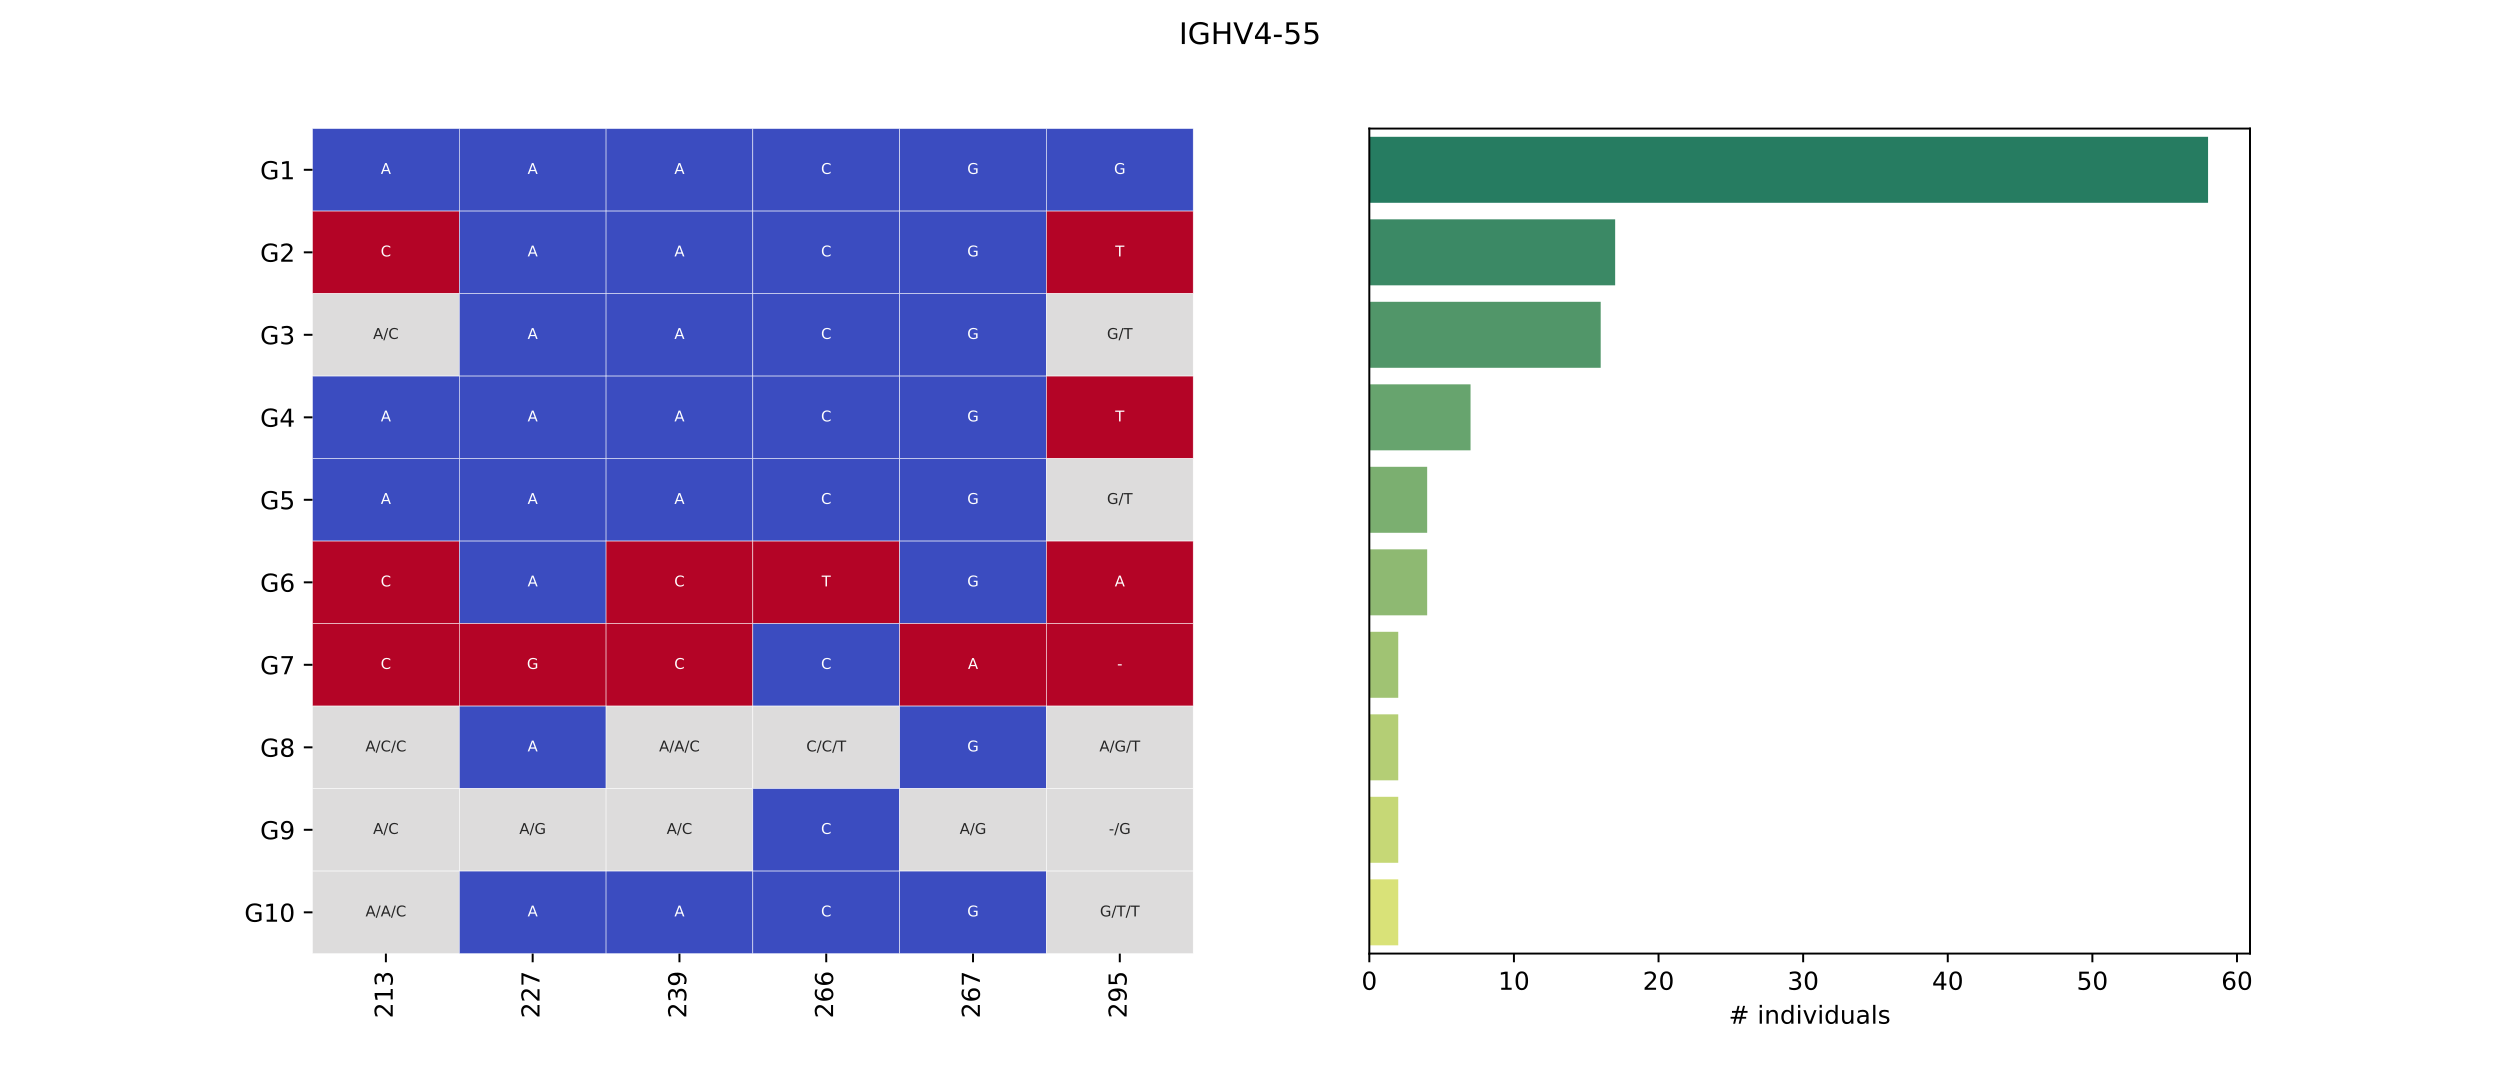 <?xml version="1.0" encoding="utf-8" standalone="no"?>
<!DOCTYPE svg PUBLIC "-//W3C//DTD SVG 1.1//EN"
  "http://www.w3.org/Graphics/SVG/1.1/DTD/svg11.dtd">
<!-- Created with matplotlib (https://matplotlib.org/) -->
<svg height="432pt" version="1.1" viewBox="0 0 1008 432" width="1008pt" xmlns="http://www.w3.org/2000/svg" xmlns:xlink="http://www.w3.org/1999/xlink">
 <defs>
  <style type="text/css">*{stroke-linecap:butt;stroke-linejoin:round;}</style>
 </defs>
 <g id="figure_1">
  <g id="patch_1">
   <path d="M 0 432 
L 1008 432 
L 1008 0 
L 0 0 
z
" style="fill:#ffffff;"/>
  </g>
  <g id="axes_1">
   <g id="patch_2">
    <path d="M 126 384.48 
L 481.091 384.48 
L 481.091 51.84 
L 126 51.84 
z
" style="fill:#ffffff;"/>
   </g>
   <g id="QuadMesh_1">
    <path clip-path="url(#pd960b62663)" d="M 126 51.84 
L 185.182 51.84 
L 185.182 85.104 
L 126 85.104 
L 126 51.84 
" style="fill:#3b4cc0;stroke:#ffffff;stroke-width:0.2;"/>
    <path clip-path="url(#pd960b62663)" d="M 185.182 51.84 
L 244.364 51.84 
L 244.364 85.104 
L 185.182 85.104 
L 185.182 51.84 
" style="fill:#3b4cc0;stroke:#ffffff;stroke-width:0.2;"/>
    <path clip-path="url(#pd960b62663)" d="M 244.364 51.84 
L 303.545 51.84 
L 303.545 85.104 
L 244.364 85.104 
L 244.364 51.84 
" style="fill:#3b4cc0;stroke:#ffffff;stroke-width:0.2;"/>
    <path clip-path="url(#pd960b62663)" d="M 303.545 51.84 
L 362.727 51.84 
L 362.727 85.104 
L 303.545 85.104 
L 303.545 51.84 
" style="fill:#3b4cc0;stroke:#ffffff;stroke-width:0.2;"/>
    <path clip-path="url(#pd960b62663)" d="M 362.727 51.84 
L 421.909 51.84 
L 421.909 85.104 
L 362.727 85.104 
L 362.727 51.84 
" style="fill:#3b4cc0;stroke:#ffffff;stroke-width:0.2;"/>
    <path clip-path="url(#pd960b62663)" d="M 421.909 51.84 
L 481.091 51.84 
L 481.091 85.104 
L 421.909 85.104 
L 421.909 51.84 
" style="fill:#3b4cc0;stroke:#ffffff;stroke-width:0.2;"/>
    <path clip-path="url(#pd960b62663)" d="M 126 85.104 
L 185.182 85.104 
L 185.182 118.368 
L 126 118.368 
L 126 85.104 
" style="fill:#b40426;stroke:#ffffff;stroke-width:0.2;"/>
    <path clip-path="url(#pd960b62663)" d="M 185.182 85.104 
L 244.364 85.104 
L 244.364 118.368 
L 185.182 118.368 
L 185.182 85.104 
" style="fill:#3b4cc0;stroke:#ffffff;stroke-width:0.2;"/>
    <path clip-path="url(#pd960b62663)" d="M 244.364 85.104 
L 303.545 85.104 
L 303.545 118.368 
L 244.364 118.368 
L 244.364 85.104 
" style="fill:#3b4cc0;stroke:#ffffff;stroke-width:0.2;"/>
    <path clip-path="url(#pd960b62663)" d="M 303.545 85.104 
L 362.727 85.104 
L 362.727 118.368 
L 303.545 118.368 
L 303.545 85.104 
" style="fill:#3b4cc0;stroke:#ffffff;stroke-width:0.2;"/>
    <path clip-path="url(#pd960b62663)" d="M 362.727 85.104 
L 421.909 85.104 
L 421.909 118.368 
L 362.727 118.368 
L 362.727 85.104 
" style="fill:#3b4cc0;stroke:#ffffff;stroke-width:0.2;"/>
    <path clip-path="url(#pd960b62663)" d="M 421.909 85.104 
L 481.091 85.104 
L 481.091 118.368 
L 421.909 118.368 
L 421.909 85.104 
" style="fill:#b40426;stroke:#ffffff;stroke-width:0.2;"/>
    <path clip-path="url(#pd960b62663)" d="M 126 118.368 
L 185.182 118.368 
L 185.182 151.632 
L 126 151.632 
L 126 118.368 
" style="fill:#dddcdc;stroke:#ffffff;stroke-width:0.2;"/>
    <path clip-path="url(#pd960b62663)" d="M 185.182 118.368 
L 244.364 118.368 
L 244.364 151.632 
L 185.182 151.632 
L 185.182 118.368 
" style="fill:#3b4cc0;stroke:#ffffff;stroke-width:0.2;"/>
    <path clip-path="url(#pd960b62663)" d="M 244.364 118.368 
L 303.545 118.368 
L 303.545 151.632 
L 244.364 151.632 
L 244.364 118.368 
" style="fill:#3b4cc0;stroke:#ffffff;stroke-width:0.2;"/>
    <path clip-path="url(#pd960b62663)" d="M 303.545 118.368 
L 362.727 118.368 
L 362.727 151.632 
L 303.545 151.632 
L 303.545 118.368 
" style="fill:#3b4cc0;stroke:#ffffff;stroke-width:0.2;"/>
    <path clip-path="url(#pd960b62663)" d="M 362.727 118.368 
L 421.909 118.368 
L 421.909 151.632 
L 362.727 151.632 
L 362.727 118.368 
" style="fill:#3b4cc0;stroke:#ffffff;stroke-width:0.2;"/>
    <path clip-path="url(#pd960b62663)" d="M 421.909 118.368 
L 481.091 118.368 
L 481.091 151.632 
L 421.909 151.632 
L 421.909 118.368 
" style="fill:#dddcdc;stroke:#ffffff;stroke-width:0.2;"/>
    <path clip-path="url(#pd960b62663)" d="M 126 151.632 
L 185.182 151.632 
L 185.182 184.896 
L 126 184.896 
L 126 151.632 
" style="fill:#3b4cc0;stroke:#ffffff;stroke-width:0.2;"/>
    <path clip-path="url(#pd960b62663)" d="M 185.182 151.632 
L 244.364 151.632 
L 244.364 184.896 
L 185.182 184.896 
L 185.182 151.632 
" style="fill:#3b4cc0;stroke:#ffffff;stroke-width:0.2;"/>
    <path clip-path="url(#pd960b62663)" d="M 244.364 151.632 
L 303.545 151.632 
L 303.545 184.896 
L 244.364 184.896 
L 244.364 151.632 
" style="fill:#3b4cc0;stroke:#ffffff;stroke-width:0.2;"/>
    <path clip-path="url(#pd960b62663)" d="M 303.545 151.632 
L 362.727 151.632 
L 362.727 184.896 
L 303.545 184.896 
L 303.545 151.632 
" style="fill:#3b4cc0;stroke:#ffffff;stroke-width:0.2;"/>
    <path clip-path="url(#pd960b62663)" d="M 362.727 151.632 
L 421.909 151.632 
L 421.909 184.896 
L 362.727 184.896 
L 362.727 151.632 
" style="fill:#3b4cc0;stroke:#ffffff;stroke-width:0.2;"/>
    <path clip-path="url(#pd960b62663)" d="M 421.909 151.632 
L 481.091 151.632 
L 481.091 184.896 
L 421.909 184.896 
L 421.909 151.632 
" style="fill:#b40426;stroke:#ffffff;stroke-width:0.2;"/>
    <path clip-path="url(#pd960b62663)" d="M 126 184.896 
L 185.182 184.896 
L 185.182 218.16 
L 126 218.16 
L 126 184.896 
" style="fill:#3b4cc0;stroke:#ffffff;stroke-width:0.2;"/>
    <path clip-path="url(#pd960b62663)" d="M 185.182 184.896 
L 244.364 184.896 
L 244.364 218.16 
L 185.182 218.16 
L 185.182 184.896 
" style="fill:#3b4cc0;stroke:#ffffff;stroke-width:0.2;"/>
    <path clip-path="url(#pd960b62663)" d="M 244.364 184.896 
L 303.545 184.896 
L 303.545 218.16 
L 244.364 218.16 
L 244.364 184.896 
" style="fill:#3b4cc0;stroke:#ffffff;stroke-width:0.2;"/>
    <path clip-path="url(#pd960b62663)" d="M 303.545 184.896 
L 362.727 184.896 
L 362.727 218.16 
L 303.545 218.16 
L 303.545 184.896 
" style="fill:#3b4cc0;stroke:#ffffff;stroke-width:0.2;"/>
    <path clip-path="url(#pd960b62663)" d="M 362.727 184.896 
L 421.909 184.896 
L 421.909 218.16 
L 362.727 218.16 
L 362.727 184.896 
" style="fill:#3b4cc0;stroke:#ffffff;stroke-width:0.2;"/>
    <path clip-path="url(#pd960b62663)" d="M 421.909 184.896 
L 481.091 184.896 
L 481.091 218.16 
L 421.909 218.16 
L 421.909 184.896 
" style="fill:#dddcdc;stroke:#ffffff;stroke-width:0.2;"/>
    <path clip-path="url(#pd960b62663)" d="M 126 218.16 
L 185.182 218.16 
L 185.182 251.424 
L 126 251.424 
L 126 218.16 
" style="fill:#b40426;stroke:#ffffff;stroke-width:0.2;"/>
    <path clip-path="url(#pd960b62663)" d="M 185.182 218.16 
L 244.364 218.16 
L 244.364 251.424 
L 185.182 251.424 
L 185.182 218.16 
" style="fill:#3b4cc0;stroke:#ffffff;stroke-width:0.2;"/>
    <path clip-path="url(#pd960b62663)" d="M 244.364 218.16 
L 303.545 218.16 
L 303.545 251.424 
L 244.364 251.424 
L 244.364 218.16 
" style="fill:#b40426;stroke:#ffffff;stroke-width:0.2;"/>
    <path clip-path="url(#pd960b62663)" d="M 303.545 218.16 
L 362.727 218.16 
L 362.727 251.424 
L 303.545 251.424 
L 303.545 218.16 
" style="fill:#b40426;stroke:#ffffff;stroke-width:0.2;"/>
    <path clip-path="url(#pd960b62663)" d="M 362.727 218.16 
L 421.909 218.16 
L 421.909 251.424 
L 362.727 251.424 
L 362.727 218.16 
" style="fill:#3b4cc0;stroke:#ffffff;stroke-width:0.2;"/>
    <path clip-path="url(#pd960b62663)" d="M 421.909 218.16 
L 481.091 218.16 
L 481.091 251.424 
L 421.909 251.424 
L 421.909 218.16 
" style="fill:#b40426;stroke:#ffffff;stroke-width:0.2;"/>
    <path clip-path="url(#pd960b62663)" d="M 126 251.424 
L 185.182 251.424 
L 185.182 284.688 
L 126 284.688 
L 126 251.424 
" style="fill:#b40426;stroke:#ffffff;stroke-width:0.2;"/>
    <path clip-path="url(#pd960b62663)" d="M 185.182 251.424 
L 244.364 251.424 
L 244.364 284.688 
L 185.182 284.688 
L 185.182 251.424 
" style="fill:#b40426;stroke:#ffffff;stroke-width:0.2;"/>
    <path clip-path="url(#pd960b62663)" d="M 244.364 251.424 
L 303.545 251.424 
L 303.545 284.688 
L 244.364 284.688 
L 244.364 251.424 
" style="fill:#b40426;stroke:#ffffff;stroke-width:0.2;"/>
    <path clip-path="url(#pd960b62663)" d="M 303.545 251.424 
L 362.727 251.424 
L 362.727 284.688 
L 303.545 284.688 
L 303.545 251.424 
" style="fill:#3b4cc0;stroke:#ffffff;stroke-width:0.2;"/>
    <path clip-path="url(#pd960b62663)" d="M 362.727 251.424 
L 421.909 251.424 
L 421.909 284.688 
L 362.727 284.688 
L 362.727 251.424 
" style="fill:#b40426;stroke:#ffffff;stroke-width:0.2;"/>
    <path clip-path="url(#pd960b62663)" d="M 421.909 251.424 
L 481.091 251.424 
L 481.091 284.688 
L 421.909 284.688 
L 421.909 251.424 
" style="fill:#b40426;stroke:#ffffff;stroke-width:0.2;"/>
    <path clip-path="url(#pd960b62663)" d="M 126 284.688 
L 185.182 284.688 
L 185.182 317.952 
L 126 317.952 
L 126 284.688 
" style="fill:#dddcdc;stroke:#ffffff;stroke-width:0.2;"/>
    <path clip-path="url(#pd960b62663)" d="M 185.182 284.688 
L 244.364 284.688 
L 244.364 317.952 
L 185.182 317.952 
L 185.182 284.688 
" style="fill:#3b4cc0;stroke:#ffffff;stroke-width:0.2;"/>
    <path clip-path="url(#pd960b62663)" d="M 244.364 284.688 
L 303.545 284.688 
L 303.545 317.952 
L 244.364 317.952 
L 244.364 284.688 
" style="fill:#dddcdc;stroke:#ffffff;stroke-width:0.2;"/>
    <path clip-path="url(#pd960b62663)" d="M 303.545 284.688 
L 362.727 284.688 
L 362.727 317.952 
L 303.545 317.952 
L 303.545 284.688 
" style="fill:#dddcdc;stroke:#ffffff;stroke-width:0.2;"/>
    <path clip-path="url(#pd960b62663)" d="M 362.727 284.688 
L 421.909 284.688 
L 421.909 317.952 
L 362.727 317.952 
L 362.727 284.688 
" style="fill:#3b4cc0;stroke:#ffffff;stroke-width:0.2;"/>
    <path clip-path="url(#pd960b62663)" d="M 421.909 284.688 
L 481.091 284.688 
L 481.091 317.952 
L 421.909 317.952 
L 421.909 284.688 
" style="fill:#dddcdc;stroke:#ffffff;stroke-width:0.2;"/>
    <path clip-path="url(#pd960b62663)" d="M 126 317.952 
L 185.182 317.952 
L 185.182 351.216 
L 126 351.216 
L 126 317.952 
" style="fill:#dddcdc;stroke:#ffffff;stroke-width:0.2;"/>
    <path clip-path="url(#pd960b62663)" d="M 185.182 317.952 
L 244.364 317.952 
L 244.364 351.216 
L 185.182 351.216 
L 185.182 317.952 
" style="fill:#dddcdc;stroke:#ffffff;stroke-width:0.2;"/>
    <path clip-path="url(#pd960b62663)" d="M 244.364 317.952 
L 303.545 317.952 
L 303.545 351.216 
L 244.364 351.216 
L 244.364 317.952 
" style="fill:#dddcdc;stroke:#ffffff;stroke-width:0.2;"/>
    <path clip-path="url(#pd960b62663)" d="M 303.545 317.952 
L 362.727 317.952 
L 362.727 351.216 
L 303.545 351.216 
L 303.545 317.952 
" style="fill:#3b4cc0;stroke:#ffffff;stroke-width:0.2;"/>
    <path clip-path="url(#pd960b62663)" d="M 362.727 317.952 
L 421.909 317.952 
L 421.909 351.216 
L 362.727 351.216 
L 362.727 317.952 
" style="fill:#dddcdc;stroke:#ffffff;stroke-width:0.2;"/>
    <path clip-path="url(#pd960b62663)" d="M 421.909 317.952 
L 481.091 317.952 
L 481.091 351.216 
L 421.909 351.216 
L 421.909 317.952 
" style="fill:#dddcdc;stroke:#ffffff;stroke-width:0.2;"/>
    <path clip-path="url(#pd960b62663)" d="M 126 351.216 
L 185.182 351.216 
L 185.182 384.48 
L 126 384.48 
L 126 351.216 
" style="fill:#dddcdc;stroke:#ffffff;stroke-width:0.2;"/>
    <path clip-path="url(#pd960b62663)" d="M 185.182 351.216 
L 244.364 351.216 
L 244.364 384.48 
L 185.182 384.48 
L 185.182 351.216 
" style="fill:#3b4cc0;stroke:#ffffff;stroke-width:0.2;"/>
    <path clip-path="url(#pd960b62663)" d="M 244.364 351.216 
L 303.545 351.216 
L 303.545 384.48 
L 244.364 384.48 
L 244.364 351.216 
" style="fill:#3b4cc0;stroke:#ffffff;stroke-width:0.2;"/>
    <path clip-path="url(#pd960b62663)" d="M 303.545 351.216 
L 362.727 351.216 
L 362.727 384.48 
L 303.545 384.48 
L 303.545 351.216 
" style="fill:#3b4cc0;stroke:#ffffff;stroke-width:0.2;"/>
    <path clip-path="url(#pd960b62663)" d="M 362.727 351.216 
L 421.909 351.216 
L 421.909 384.48 
L 362.727 384.48 
L 362.727 351.216 
" style="fill:#3b4cc0;stroke:#ffffff;stroke-width:0.2;"/>
    <path clip-path="url(#pd960b62663)" d="M 421.909 351.216 
L 481.091 351.216 
L 481.091 384.48 
L 421.909 384.48 
L 421.909 351.216 
" style="fill:#dddcdc;stroke:#ffffff;stroke-width:0.2;"/>
   </g>
   <g id="matplotlib.axis_1">
    <g id="xtick_1">
     <g id="line2d_1">
      <defs>
       <path d="M 0 0 
L 0 3.5 
" id="m63c2194480" style="stroke:#000000;stroke-width:0.8;"/>
      </defs>
      <g>
       <use style="stroke:#000000;stroke-width:0.8;" x="155.591" xlink:href="#m63c2194480" y="384.48"/>
      </g>
     </g>
     <g id="text_1">
      <!-- 213 -->
      <g transform="translate(158.35 410.567)rotate(-90)scale(0.1 -0.1)">
       <defs>
        <path d="M 19.188 8.297 
L 53.609 8.297 
L 53.609 0 
L 7.328 0 
L 7.328 8.297 
Q 12.938 14.109 22.625 23.891 
Q 32.328 33.688 34.812 36.531 
Q 39.547 41.844 41.422 45.531 
Q 43.312 49.219 43.312 52.781 
Q 43.312 58.594 39.234 62.25 
Q 35.156 65.922 28.609 65.922 
Q 23.969 65.922 18.812 64.312 
Q 13.672 62.703 7.812 59.422 
L 7.812 69.391 
Q 13.766 71.781 18.938 73 
Q 24.125 74.219 28.422 74.219 
Q 39.75 74.219 46.484 68.547 
Q 53.219 62.891 53.219 53.422 
Q 53.219 48.922 51.531 44.891 
Q 49.859 40.875 45.406 35.406 
Q 44.188 33.984 37.641 27.219 
Q 31.109 20.453 19.188 8.297 
z
" id="DejaVuSans-50"/>
        <path d="M 12.406 8.297 
L 28.516 8.297 
L 28.516 63.922 
L 10.984 60.406 
L 10.984 69.391 
L 28.422 72.906 
L 38.281 72.906 
L 38.281 8.297 
L 54.391 8.297 
L 54.391 0 
L 12.406 0 
z
" id="DejaVuSans-49"/>
        <path d="M 40.578 39.312 
Q 47.656 37.797 51.625 33 
Q 55.609 28.219 55.609 21.188 
Q 55.609 10.406 48.188 4.484 
Q 40.766 -1.422 27.094 -1.422 
Q 22.516 -1.422 17.656 -0.516 
Q 12.797 0.391 7.625 2.203 
L 7.625 11.719 
Q 11.719 9.328 16.594 8.109 
Q 21.484 6.891 26.812 6.891 
Q 36.078 6.891 40.938 10.547 
Q 45.797 14.203 45.797 21.188 
Q 45.797 27.641 41.281 31.266 
Q 36.766 34.906 28.719 34.906 
L 20.219 34.906 
L 20.219 43.016 
L 29.109 43.016 
Q 36.375 43.016 40.234 45.922 
Q 44.094 48.828 44.094 54.297 
Q 44.094 59.906 40.109 62.906 
Q 36.141 65.922 28.719 65.922 
Q 24.656 65.922 20.016 65.031 
Q 15.375 64.156 9.812 62.312 
L 9.812 71.094 
Q 15.438 72.656 20.344 73.438 
Q 25.25 74.219 29.594 74.219 
Q 40.828 74.219 47.359 69.109 
Q 53.906 64.016 53.906 55.328 
Q 53.906 49.266 50.438 45.094 
Q 46.969 40.922 40.578 39.312 
z
" id="DejaVuSans-51"/>
       </defs>
       <use xlink:href="#DejaVuSans-50"/>
       <use x="63.623" xlink:href="#DejaVuSans-49"/>
       <use x="127.246" xlink:href="#DejaVuSans-51"/>
      </g>
     </g>
    </g>
    <g id="xtick_2">
     <g id="line2d_2">
      <g>
       <use style="stroke:#000000;stroke-width:0.8;" x="214.773" xlink:href="#m63c2194480" y="384.48"/>
      </g>
     </g>
     <g id="text_2">
      <!-- 227 -->
      <g transform="translate(217.532 410.567)rotate(-90)scale(0.1 -0.1)">
       <defs>
        <path d="M 8.203 72.906 
L 55.078 72.906 
L 55.078 68.703 
L 28.609 0 
L 18.312 0 
L 43.219 64.594 
L 8.203 64.594 
z
" id="DejaVuSans-55"/>
       </defs>
       <use xlink:href="#DejaVuSans-50"/>
       <use x="63.623" xlink:href="#DejaVuSans-50"/>
       <use x="127.246" xlink:href="#DejaVuSans-55"/>
      </g>
     </g>
    </g>
    <g id="xtick_3">
     <g id="line2d_3">
      <g>
       <use style="stroke:#000000;stroke-width:0.8;" x="273.955" xlink:href="#m63c2194480" y="384.48"/>
      </g>
     </g>
     <g id="text_3">
      <!-- 239 -->
      <g transform="translate(276.714 410.567)rotate(-90)scale(0.1 -0.1)">
       <defs>
        <path d="M 10.984 1.516 
L 10.984 10.5 
Q 14.703 8.734 18.5 7.812 
Q 22.312 6.891 25.984 6.891 
Q 35.75 6.891 40.891 13.453 
Q 46.047 20.016 46.781 33.406 
Q 43.953 29.203 39.594 26.953 
Q 35.25 24.703 29.984 24.703 
Q 19.047 24.703 12.672 31.312 
Q 6.297 37.938 6.297 49.422 
Q 6.297 60.641 12.938 67.422 
Q 19.578 74.219 30.609 74.219 
Q 43.266 74.219 49.922 64.516 
Q 56.594 54.828 56.594 36.375 
Q 56.594 19.141 48.406 8.859 
Q 40.234 -1.422 26.422 -1.422 
Q 22.703 -1.422 18.891 -0.688 
Q 15.094 0.047 10.984 1.516 
z
M 30.609 32.422 
Q 37.25 32.422 41.125 36.953 
Q 45.016 41.5 45.016 49.422 
Q 45.016 57.281 41.125 61.844 
Q 37.25 66.406 30.609 66.406 
Q 23.969 66.406 20.094 61.844 
Q 16.219 57.281 16.219 49.422 
Q 16.219 41.5 20.094 36.953 
Q 23.969 32.422 30.609 32.422 
z
" id="DejaVuSans-57"/>
       </defs>
       <use xlink:href="#DejaVuSans-50"/>
       <use x="63.623" xlink:href="#DejaVuSans-51"/>
       <use x="127.246" xlink:href="#DejaVuSans-57"/>
      </g>
     </g>
    </g>
    <g id="xtick_4">
     <g id="line2d_4">
      <g>
       <use style="stroke:#000000;stroke-width:0.8;" x="333.136" xlink:href="#m63c2194480" y="384.48"/>
      </g>
     </g>
     <g id="text_4">
      <!-- 266 -->
      <g transform="translate(335.896 410.567)rotate(-90)scale(0.1 -0.1)">
       <defs>
        <path d="M 33.016 40.375 
Q 26.375 40.375 22.484 35.828 
Q 18.609 31.297 18.609 23.391 
Q 18.609 15.531 22.484 10.953 
Q 26.375 6.391 33.016 6.391 
Q 39.656 6.391 43.531 10.953 
Q 47.406 15.531 47.406 23.391 
Q 47.406 31.297 43.531 35.828 
Q 39.656 40.375 33.016 40.375 
z
M 52.594 71.297 
L 52.594 62.312 
Q 48.875 64.062 45.094 64.984 
Q 41.312 65.922 37.594 65.922 
Q 27.828 65.922 22.672 59.328 
Q 17.531 52.734 16.797 39.406 
Q 19.672 43.656 24.016 45.922 
Q 28.375 48.188 33.594 48.188 
Q 44.578 48.188 50.953 41.516 
Q 57.328 34.859 57.328 23.391 
Q 57.328 12.156 50.688 5.359 
Q 44.047 -1.422 33.016 -1.422 
Q 20.359 -1.422 13.672 8.266 
Q 6.984 17.969 6.984 36.375 
Q 6.984 53.656 15.188 63.938 
Q 23.391 74.219 37.203 74.219 
Q 40.922 74.219 44.703 73.484 
Q 48.484 72.75 52.594 71.297 
z
" id="DejaVuSans-54"/>
       </defs>
       <use xlink:href="#DejaVuSans-50"/>
       <use x="63.623" xlink:href="#DejaVuSans-54"/>
       <use x="127.246" xlink:href="#DejaVuSans-54"/>
      </g>
     </g>
    </g>
    <g id="xtick_5">
     <g id="line2d_5">
      <g>
       <use style="stroke:#000000;stroke-width:0.8;" x="392.318" xlink:href="#m63c2194480" y="384.48"/>
      </g>
     </g>
     <g id="text_5">
      <!-- 267 -->
      <g transform="translate(395.078 410.567)rotate(-90)scale(0.1 -0.1)">
       <use xlink:href="#DejaVuSans-50"/>
       <use x="63.623" xlink:href="#DejaVuSans-54"/>
       <use x="127.246" xlink:href="#DejaVuSans-55"/>
      </g>
     </g>
    </g>
    <g id="xtick_6">
     <g id="line2d_6">
      <g>
       <use style="stroke:#000000;stroke-width:0.8;" x="451.5" xlink:href="#m63c2194480" y="384.48"/>
      </g>
     </g>
     <g id="text_6">
      <!-- 295 -->
      <g transform="translate(454.259 410.567)rotate(-90)scale(0.1 -0.1)">
       <defs>
        <path d="M 10.797 72.906 
L 49.516 72.906 
L 49.516 64.594 
L 19.828 64.594 
L 19.828 46.734 
Q 21.969 47.469 24.109 47.828 
Q 26.266 48.188 28.422 48.188 
Q 40.625 48.188 47.75 41.5 
Q 54.891 34.812 54.891 23.391 
Q 54.891 11.625 47.562 5.094 
Q 40.234 -1.422 26.906 -1.422 
Q 22.312 -1.422 17.547 -0.641 
Q 12.797 0.141 7.719 1.703 
L 7.719 11.625 
Q 12.109 9.234 16.797 8.062 
Q 21.484 6.891 26.703 6.891 
Q 35.156 6.891 40.078 11.328 
Q 45.016 15.766 45.016 23.391 
Q 45.016 31 40.078 35.438 
Q 35.156 39.891 26.703 39.891 
Q 22.75 39.891 18.812 39.016 
Q 14.891 38.141 10.797 36.281 
z
" id="DejaVuSans-53"/>
       </defs>
       <use xlink:href="#DejaVuSans-50"/>
       <use x="63.623" xlink:href="#DejaVuSans-57"/>
       <use x="127.246" xlink:href="#DejaVuSans-53"/>
      </g>
     </g>
    </g>
   </g>
   <g id="matplotlib.axis_2">
    <g id="ytick_1">
     <g id="line2d_7">
      <defs>
       <path d="M 0 0 
L -3.5 0 
" id="m20d358fce6" style="stroke:#000000;stroke-width:0.8;"/>
      </defs>
      <g>
       <use style="stroke:#000000;stroke-width:0.8;" x="126" xlink:href="#m20d358fce6" y="68.472"/>
      </g>
     </g>
     <g id="text_7">
      <!-- G1 -->
      <g transform="translate(104.889 72.271)scale(0.1 -0.1)">
       <defs>
        <path d="M 59.516 10.406 
L 59.516 29.984 
L 43.406 29.984 
L 43.406 38.094 
L 69.281 38.094 
L 69.281 6.781 
Q 63.578 2.734 56.688 0.656 
Q 49.812 -1.422 42 -1.422 
Q 24.906 -1.422 15.25 8.562 
Q 5.609 18.562 5.609 36.375 
Q 5.609 54.25 15.25 64.234 
Q 24.906 74.219 42 74.219 
Q 49.125 74.219 55.547 72.453 
Q 61.969 70.703 67.391 67.281 
L 67.391 56.781 
Q 61.922 61.422 55.766 63.766 
Q 49.609 66.109 42.828 66.109 
Q 29.438 66.109 22.719 58.641 
Q 16.016 51.172 16.016 36.375 
Q 16.016 21.625 22.719 14.156 
Q 29.438 6.688 42.828 6.688 
Q 48.047 6.688 52.141 7.594 
Q 56.25 8.5 59.516 10.406 
z
" id="DejaVuSans-71"/>
       </defs>
       <use xlink:href="#DejaVuSans-71"/>
       <use x="77.49" xlink:href="#DejaVuSans-49"/>
      </g>
     </g>
    </g>
    <g id="ytick_2">
     <g id="line2d_8">
      <g>
       <use style="stroke:#000000;stroke-width:0.8;" x="126" xlink:href="#m20d358fce6" y="101.736"/>
      </g>
     </g>
     <g id="text_8">
      <!-- G2 -->
      <g transform="translate(104.889 105.535)scale(0.1 -0.1)">
       <use xlink:href="#DejaVuSans-71"/>
       <use x="77.49" xlink:href="#DejaVuSans-50"/>
      </g>
     </g>
    </g>
    <g id="ytick_3">
     <g id="line2d_9">
      <g>
       <use style="stroke:#000000;stroke-width:0.8;" x="126" xlink:href="#m20d358fce6" y="135"/>
      </g>
     </g>
     <g id="text_9">
      <!-- G3 -->
      <g transform="translate(104.889 138.799)scale(0.1 -0.1)">
       <use xlink:href="#DejaVuSans-71"/>
       <use x="77.49" xlink:href="#DejaVuSans-51"/>
      </g>
     </g>
    </g>
    <g id="ytick_4">
     <g id="line2d_10">
      <g>
       <use style="stroke:#000000;stroke-width:0.8;" x="126" xlink:href="#m20d358fce6" y="168.264"/>
      </g>
     </g>
     <g id="text_10">
      <!-- G4 -->
      <g transform="translate(104.889 172.063)scale(0.1 -0.1)">
       <defs>
        <path d="M 37.797 64.312 
L 12.891 25.391 
L 37.797 25.391 
z
M 35.203 72.906 
L 47.609 72.906 
L 47.609 25.391 
L 58.016 25.391 
L 58.016 17.188 
L 47.609 17.188 
L 47.609 0 
L 37.797 0 
L 37.797 17.188 
L 4.891 17.188 
L 4.891 26.703 
z
" id="DejaVuSans-52"/>
       </defs>
       <use xlink:href="#DejaVuSans-71"/>
       <use x="77.49" xlink:href="#DejaVuSans-52"/>
      </g>
     </g>
    </g>
    <g id="ytick_5">
     <g id="line2d_11">
      <g>
       <use style="stroke:#000000;stroke-width:0.8;" x="126" xlink:href="#m20d358fce6" y="201.528"/>
      </g>
     </g>
     <g id="text_11">
      <!-- G5 -->
      <g transform="translate(104.889 205.327)scale(0.1 -0.1)">
       <use xlink:href="#DejaVuSans-71"/>
       <use x="77.49" xlink:href="#DejaVuSans-53"/>
      </g>
     </g>
    </g>
    <g id="ytick_6">
     <g id="line2d_12">
      <g>
       <use style="stroke:#000000;stroke-width:0.8;" x="126" xlink:href="#m20d358fce6" y="234.792"/>
      </g>
     </g>
     <g id="text_12">
      <!-- G6 -->
      <g transform="translate(104.889 238.591)scale(0.1 -0.1)">
       <use xlink:href="#DejaVuSans-71"/>
       <use x="77.49" xlink:href="#DejaVuSans-54"/>
      </g>
     </g>
    </g>
    <g id="ytick_7">
     <g id="line2d_13">
      <g>
       <use style="stroke:#000000;stroke-width:0.8;" x="126" xlink:href="#m20d358fce6" y="268.056"/>
      </g>
     </g>
     <g id="text_13">
      <!-- G7 -->
      <g transform="translate(104.889 271.855)scale(0.1 -0.1)">
       <use xlink:href="#DejaVuSans-71"/>
       <use x="77.49" xlink:href="#DejaVuSans-55"/>
      </g>
     </g>
    </g>
    <g id="ytick_8">
     <g id="line2d_14">
      <g>
       <use style="stroke:#000000;stroke-width:0.8;" x="126" xlink:href="#m20d358fce6" y="301.32"/>
      </g>
     </g>
     <g id="text_14">
      <!-- G8 -->
      <g transform="translate(104.889 305.119)scale(0.1 -0.1)">
       <defs>
        <path d="M 31.781 34.625 
Q 24.75 34.625 20.719 30.859 
Q 16.703 27.094 16.703 20.516 
Q 16.703 13.922 20.719 10.156 
Q 24.75 6.391 31.781 6.391 
Q 38.812 6.391 42.859 10.172 
Q 46.922 13.969 46.922 20.516 
Q 46.922 27.094 42.891 30.859 
Q 38.875 34.625 31.781 34.625 
z
M 21.922 38.812 
Q 15.578 40.375 12.031 44.719 
Q 8.5 49.078 8.5 55.328 
Q 8.5 64.062 14.719 69.141 
Q 20.953 74.219 31.781 74.219 
Q 42.672 74.219 48.875 69.141 
Q 55.078 64.062 55.078 55.328 
Q 55.078 49.078 51.531 44.719 
Q 48 40.375 41.703 38.812 
Q 48.828 37.156 52.797 32.312 
Q 56.781 27.484 56.781 20.516 
Q 56.781 9.906 50.312 4.234 
Q 43.844 -1.422 31.781 -1.422 
Q 19.734 -1.422 13.25 4.234 
Q 6.781 9.906 6.781 20.516 
Q 6.781 27.484 10.781 32.312 
Q 14.797 37.156 21.922 38.812 
z
M 18.312 54.391 
Q 18.312 48.734 21.844 45.562 
Q 25.391 42.391 31.781 42.391 
Q 38.141 42.391 41.719 45.562 
Q 45.312 48.734 45.312 54.391 
Q 45.312 60.062 41.719 63.234 
Q 38.141 66.406 31.781 66.406 
Q 25.391 66.406 21.844 63.234 
Q 18.312 60.062 18.312 54.391 
z
" id="DejaVuSans-56"/>
       </defs>
       <use xlink:href="#DejaVuSans-71"/>
       <use x="77.49" xlink:href="#DejaVuSans-56"/>
      </g>
     </g>
    </g>
    <g id="ytick_9">
     <g id="line2d_15">
      <g>
       <use style="stroke:#000000;stroke-width:0.8;" x="126" xlink:href="#m20d358fce6" y="334.584"/>
      </g>
     </g>
     <g id="text_15">
      <!-- G9 -->
      <g transform="translate(104.889 338.383)scale(0.1 -0.1)">
       <use xlink:href="#DejaVuSans-71"/>
       <use x="77.49" xlink:href="#DejaVuSans-57"/>
      </g>
     </g>
    </g>
    <g id="ytick_10">
     <g id="line2d_16">
      <g>
       <use style="stroke:#000000;stroke-width:0.8;" x="126" xlink:href="#m20d358fce6" y="367.848"/>
      </g>
     </g>
     <g id="text_16">
      <!-- G10 -->
      <g transform="translate(98.527 371.647)scale(0.1 -0.1)">
       <defs>
        <path d="M 31.781 66.406 
Q 24.172 66.406 20.328 58.906 
Q 16.5 51.422 16.5 36.375 
Q 16.5 21.391 20.328 13.891 
Q 24.172 6.391 31.781 6.391 
Q 39.453 6.391 43.281 13.891 
Q 47.125 21.391 47.125 36.375 
Q 47.125 51.422 43.281 58.906 
Q 39.453 66.406 31.781 66.406 
z
M 31.781 74.219 
Q 44.047 74.219 50.516 64.516 
Q 56.984 54.828 56.984 36.375 
Q 56.984 17.969 50.516 8.266 
Q 44.047 -1.422 31.781 -1.422 
Q 19.531 -1.422 13.062 8.266 
Q 6.594 17.969 6.594 36.375 
Q 6.594 54.828 13.062 64.516 
Q 19.531 74.219 31.781 74.219 
z
" id="DejaVuSans-48"/>
       </defs>
       <use xlink:href="#DejaVuSans-71"/>
       <use x="77.49" xlink:href="#DejaVuSans-49"/>
       <use x="141.113" xlink:href="#DejaVuSans-48"/>
      </g>
     </g>
    </g>
   </g>
   <g id="text_17">
    <!-- A -->
    <g style="fill:#ffffff;" transform="translate(153.539 70.128)scale(0.06 -0.06)">
     <defs>
      <path d="M 34.188 63.188 
L 20.797 26.906 
L 47.609 26.906 
z
M 28.609 72.906 
L 39.797 72.906 
L 67.578 0 
L 57.328 0 
L 50.688 18.703 
L 17.828 18.703 
L 11.188 0 
L 0.781 0 
z
" id="DejaVuSans-65"/>
     </defs>
     <use xlink:href="#DejaVuSans-65"/>
    </g>
   </g>
   <g id="text_18">
    <!-- A -->
    <g style="fill:#ffffff;" transform="translate(212.721 70.128)scale(0.06 -0.06)">
     <use xlink:href="#DejaVuSans-65"/>
    </g>
   </g>
   <g id="text_19">
    <!-- A -->
    <g style="fill:#ffffff;" transform="translate(271.902 70.128)scale(0.06 -0.06)">
     <use xlink:href="#DejaVuSans-65"/>
    </g>
   </g>
   <g id="text_20">
    <!-- C -->
    <g style="fill:#ffffff;" transform="translate(331.042 70.128)scale(0.06 -0.06)">
     <defs>
      <path d="M 64.406 67.281 
L 64.406 56.891 
Q 59.422 61.531 53.781 63.812 
Q 48.141 66.109 41.797 66.109 
Q 29.297 66.109 22.656 58.469 
Q 16.016 50.828 16.016 36.375 
Q 16.016 21.969 22.656 14.328 
Q 29.297 6.688 41.797 6.688 
Q 48.141 6.688 53.781 8.984 
Q 59.422 11.281 64.406 15.922 
L 64.406 5.609 
Q 59.234 2.094 53.438 0.328 
Q 47.656 -1.422 41.219 -1.422 
Q 24.656 -1.422 15.125 8.703 
Q 5.609 18.844 5.609 36.375 
Q 5.609 53.953 15.125 64.078 
Q 24.656 74.219 41.219 74.219 
Q 47.75 74.219 53.531 72.484 
Q 59.328 70.75 64.406 67.281 
z
" id="DejaVuSans-67"/>
     </defs>
     <use xlink:href="#DejaVuSans-67"/>
    </g>
   </g>
   <g id="text_21">
    <!-- G -->
    <g style="fill:#ffffff;" transform="translate(389.994 70.128)scale(0.06 -0.06)">
     <use xlink:href="#DejaVuSans-71"/>
    </g>
   </g>
   <g id="text_22">
    <!-- G -->
    <g style="fill:#ffffff;" transform="translate(449.175 70.128)scale(0.06 -0.06)">
     <use xlink:href="#DejaVuSans-71"/>
    </g>
   </g>
   <g id="text_23">
    <!-- C -->
    <g style="fill:#ffffff;" transform="translate(153.496 103.392)scale(0.06 -0.06)">
     <use xlink:href="#DejaVuSans-67"/>
    </g>
   </g>
   <g id="text_24">
    <!-- A -->
    <g style="fill:#ffffff;" transform="translate(212.721 103.392)scale(0.06 -0.06)">
     <use xlink:href="#DejaVuSans-65"/>
    </g>
   </g>
   <g id="text_25">
    <!-- A -->
    <g style="fill:#ffffff;" transform="translate(271.902 103.392)scale(0.06 -0.06)">
     <use xlink:href="#DejaVuSans-65"/>
    </g>
   </g>
   <g id="text_26">
    <!-- C -->
    <g style="fill:#ffffff;" transform="translate(331.042 103.392)scale(0.06 -0.06)">
     <use xlink:href="#DejaVuSans-67"/>
    </g>
   </g>
   <g id="text_27">
    <!-- G -->
    <g style="fill:#ffffff;" transform="translate(389.994 103.392)scale(0.06 -0.06)">
     <use xlink:href="#DejaVuSans-71"/>
    </g>
   </g>
   <g id="text_28">
    <!-- T -->
    <g style="fill:#ffffff;" transform="translate(449.668 103.392)scale(0.06 -0.06)">
     <defs>
      <path d="M -0.297 72.906 
L 61.375 72.906 
L 61.375 64.594 
L 35.5 64.594 
L 35.5 0 
L 25.594 0 
L 25.594 64.594 
L -0.297 64.594 
z
" id="DejaVuSans-84"/>
     </defs>
     <use xlink:href="#DejaVuSans-84"/>
    </g>
   </g>
   <g id="text_29">
    <!-- A/C -->
    <g style="fill:#262626;" transform="translate(150.433 136.656)scale(0.06 -0.06)">
     <defs>
      <path d="M 25.391 72.906 
L 33.688 72.906 
L 8.297 -9.281 
L 0 -9.281 
z
" id="DejaVuSans-47"/>
     </defs>
     <use xlink:href="#DejaVuSans-65"/>
     <use x="68.408" xlink:href="#DejaVuSans-47"/>
     <use x="102.1" xlink:href="#DejaVuSans-67"/>
    </g>
   </g>
   <g id="text_30">
    <!-- A -->
    <g style="fill:#ffffff;" transform="translate(212.721 136.656)scale(0.06 -0.06)">
     <use xlink:href="#DejaVuSans-65"/>
    </g>
   </g>
   <g id="text_31">
    <!-- A -->
    <g style="fill:#ffffff;" transform="translate(271.902 136.656)scale(0.06 -0.06)">
     <use xlink:href="#DejaVuSans-65"/>
    </g>
   </g>
   <g id="text_32">
    <!-- C -->
    <g style="fill:#ffffff;" transform="translate(331.042 136.656)scale(0.06 -0.06)">
     <use xlink:href="#DejaVuSans-67"/>
    </g>
   </g>
   <g id="text_33">
    <!-- G -->
    <g style="fill:#ffffff;" transform="translate(389.994 136.656)scale(0.06 -0.06)">
     <use xlink:href="#DejaVuSans-71"/>
    </g>
   </g>
   <g id="text_34">
    <!-- G/T -->
    <g style="fill:#262626;" transform="translate(446.332 136.656)scale(0.06 -0.06)">
     <use xlink:href="#DejaVuSans-71"/>
     <use x="77.49" xlink:href="#DejaVuSans-47"/>
     <use x="111.182" xlink:href="#DejaVuSans-84"/>
    </g>
   </g>
   <g id="text_35">
    <!-- A -->
    <g style="fill:#ffffff;" transform="translate(153.539 169.92)scale(0.06 -0.06)">
     <use xlink:href="#DejaVuSans-65"/>
    </g>
   </g>
   <g id="text_36">
    <!-- A -->
    <g style="fill:#ffffff;" transform="translate(212.721 169.92)scale(0.06 -0.06)">
     <use xlink:href="#DejaVuSans-65"/>
    </g>
   </g>
   <g id="text_37">
    <!-- A -->
    <g style="fill:#ffffff;" transform="translate(271.902 169.92)scale(0.06 -0.06)">
     <use xlink:href="#DejaVuSans-65"/>
    </g>
   </g>
   <g id="text_38">
    <!-- C -->
    <g style="fill:#ffffff;" transform="translate(331.042 169.92)scale(0.06 -0.06)">
     <use xlink:href="#DejaVuSans-67"/>
    </g>
   </g>
   <g id="text_39">
    <!-- G -->
    <g style="fill:#ffffff;" transform="translate(389.994 169.92)scale(0.06 -0.06)">
     <use xlink:href="#DejaVuSans-71"/>
    </g>
   </g>
   <g id="text_40">
    <!-- T -->
    <g style="fill:#ffffff;" transform="translate(449.668 169.92)scale(0.06 -0.06)">
     <use xlink:href="#DejaVuSans-84"/>
    </g>
   </g>
   <g id="text_41">
    <!-- A -->
    <g style="fill:#ffffff;" transform="translate(153.539 203.184)scale(0.06 -0.06)">
     <use xlink:href="#DejaVuSans-65"/>
    </g>
   </g>
   <g id="text_42">
    <!-- A -->
    <g style="fill:#ffffff;" transform="translate(212.721 203.184)scale(0.06 -0.06)">
     <use xlink:href="#DejaVuSans-65"/>
    </g>
   </g>
   <g id="text_43">
    <!-- A -->
    <g style="fill:#ffffff;" transform="translate(271.902 203.184)scale(0.06 -0.06)">
     <use xlink:href="#DejaVuSans-65"/>
    </g>
   </g>
   <g id="text_44">
    <!-- C -->
    <g style="fill:#ffffff;" transform="translate(331.042 203.184)scale(0.06 -0.06)">
     <use xlink:href="#DejaVuSans-67"/>
    </g>
   </g>
   <g id="text_45">
    <!-- G -->
    <g style="fill:#ffffff;" transform="translate(389.994 203.184)scale(0.06 -0.06)">
     <use xlink:href="#DejaVuSans-71"/>
    </g>
   </g>
   <g id="text_46">
    <!-- G/T -->
    <g style="fill:#262626;" transform="translate(446.332 203.184)scale(0.06 -0.06)">
     <use xlink:href="#DejaVuSans-71"/>
     <use x="77.49" xlink:href="#DejaVuSans-47"/>
     <use x="111.182" xlink:href="#DejaVuSans-84"/>
    </g>
   </g>
   <g id="text_47">
    <!-- C -->
    <g style="fill:#ffffff;" transform="translate(153.496 236.448)scale(0.06 -0.06)">
     <use xlink:href="#DejaVuSans-67"/>
    </g>
   </g>
   <g id="text_48">
    <!-- A -->
    <g style="fill:#ffffff;" transform="translate(212.721 236.448)scale(0.06 -0.06)">
     <use xlink:href="#DejaVuSans-65"/>
    </g>
   </g>
   <g id="text_49">
    <!-- C -->
    <g style="fill:#ffffff;" transform="translate(271.86 236.448)scale(0.06 -0.06)">
     <use xlink:href="#DejaVuSans-67"/>
    </g>
   </g>
   <g id="text_50">
    <!-- T -->
    <g style="fill:#ffffff;" transform="translate(331.304 236.448)scale(0.06 -0.06)">
     <use xlink:href="#DejaVuSans-84"/>
    </g>
   </g>
   <g id="text_51">
    <!-- G -->
    <g style="fill:#ffffff;" transform="translate(389.994 236.448)scale(0.06 -0.06)">
     <use xlink:href="#DejaVuSans-71"/>
    </g>
   </g>
   <g id="text_52">
    <!-- A -->
    <g style="fill:#ffffff;" transform="translate(449.448 236.448)scale(0.06 -0.06)">
     <use xlink:href="#DejaVuSans-65"/>
    </g>
   </g>
   <g id="text_53">
    <!-- C -->
    <g style="fill:#ffffff;" transform="translate(153.496 269.712)scale(0.06 -0.06)">
     <use xlink:href="#DejaVuSans-67"/>
    </g>
   </g>
   <g id="text_54">
    <!-- G -->
    <g style="fill:#ffffff;" transform="translate(212.448 269.712)scale(0.06 -0.06)">
     <use xlink:href="#DejaVuSans-71"/>
    </g>
   </g>
   <g id="text_55">
    <!-- C -->
    <g style="fill:#ffffff;" transform="translate(271.86 269.712)scale(0.06 -0.06)">
     <use xlink:href="#DejaVuSans-67"/>
    </g>
   </g>
   <g id="text_56">
    <!-- C -->
    <g style="fill:#ffffff;" transform="translate(331.042 269.712)scale(0.06 -0.06)">
     <use xlink:href="#DejaVuSans-67"/>
    </g>
   </g>
   <g id="text_57">
    <!-- A -->
    <g style="fill:#ffffff;" transform="translate(390.266 269.712)scale(0.06 -0.06)">
     <use xlink:href="#DejaVuSans-65"/>
    </g>
   </g>
   <g id="text_58">
    <!-- - -->
    <g style="fill:#ffffff;" transform="translate(450.418 269.712)scale(0.06 -0.06)">
     <defs>
      <path d="M 4.891 31.391 
L 31.203 31.391 
L 31.203 23.391 
L 4.891 23.391 
z
" id="DejaVuSans-45"/>
     </defs>
     <use xlink:href="#DejaVuSans-45"/>
    </g>
   </g>
   <g id="text_59">
    <!-- A/C/C -->
    <g style="fill:#262626;" transform="translate(147.328 302.976)scale(0.06 -0.06)">
     <use xlink:href="#DejaVuSans-65"/>
     <use x="68.408" xlink:href="#DejaVuSans-47"/>
     <use x="102.1" xlink:href="#DejaVuSans-67"/>
     <use x="171.924" xlink:href="#DejaVuSans-47"/>
     <use x="205.615" xlink:href="#DejaVuSans-67"/>
    </g>
   </g>
   <g id="text_60">
    <!-- A -->
    <g style="fill:#ffffff;" transform="translate(212.721 302.976)scale(0.06 -0.06)">
     <use xlink:href="#DejaVuSans-65"/>
    </g>
   </g>
   <g id="text_61">
    <!-- A/A/C -->
    <g style="fill:#262626;" transform="translate(265.734 302.976)scale(0.06 -0.06)">
     <use xlink:href="#DejaVuSans-65"/>
     <use x="68.408" xlink:href="#DejaVuSans-47"/>
     <use x="102.1" xlink:href="#DejaVuSans-65"/>
     <use x="170.508" xlink:href="#DejaVuSans-47"/>
     <use x="204.199" xlink:href="#DejaVuSans-67"/>
    </g>
   </g>
   <g id="text_62">
    <!-- C/C/T -->
    <g style="fill:#262626;" transform="translate(325.093 302.976)scale(0.06 -0.06)">
     <use xlink:href="#DejaVuSans-67"/>
     <use x="69.824" xlink:href="#DejaVuSans-47"/>
     <use x="103.516" xlink:href="#DejaVuSans-67"/>
     <use x="173.34" xlink:href="#DejaVuSans-47"/>
     <use x="207.031" xlink:href="#DejaVuSans-84"/>
    </g>
   </g>
   <g id="text_63">
    <!-- G -->
    <g style="fill:#ffffff;" transform="translate(389.994 302.976)scale(0.06 -0.06)">
     <use xlink:href="#DejaVuSans-71"/>
    </g>
   </g>
   <g id="text_64">
    <!-- A/G/T -->
    <g style="fill:#262626;" transform="translate(443.27 302.976)scale(0.06 -0.06)">
     <use xlink:href="#DejaVuSans-65"/>
     <use x="68.408" xlink:href="#DejaVuSans-47"/>
     <use x="102.1" xlink:href="#DejaVuSans-71"/>
     <use x="179.59" xlink:href="#DejaVuSans-47"/>
     <use x="213.281" xlink:href="#DejaVuSans-84"/>
    </g>
   </g>
   <g id="text_65">
    <!-- A/C -->
    <g style="fill:#262626;" transform="translate(150.433 336.24)scale(0.06 -0.06)">
     <use xlink:href="#DejaVuSans-65"/>
     <use x="68.408" xlink:href="#DejaVuSans-47"/>
     <use x="102.1" xlink:href="#DejaVuSans-67"/>
    </g>
   </g>
   <g id="text_66">
    <!-- A/G -->
    <g style="fill:#262626;" transform="translate(209.385 336.24)scale(0.06 -0.06)">
     <use xlink:href="#DejaVuSans-65"/>
     <use x="68.408" xlink:href="#DejaVuSans-47"/>
     <use x="102.1" xlink:href="#DejaVuSans-71"/>
    </g>
   </g>
   <g id="text_67">
    <!-- A/C -->
    <g style="fill:#262626;" transform="translate(268.797 336.24)scale(0.06 -0.06)">
     <use xlink:href="#DejaVuSans-65"/>
     <use x="68.408" xlink:href="#DejaVuSans-47"/>
     <use x="102.1" xlink:href="#DejaVuSans-67"/>
    </g>
   </g>
   <g id="text_68">
    <!-- C -->
    <g style="fill:#ffffff;" transform="translate(331.042 336.24)scale(0.06 -0.06)">
     <use xlink:href="#DejaVuSans-67"/>
    </g>
   </g>
   <g id="text_69">
    <!-- A/G -->
    <g style="fill:#262626;" transform="translate(386.931 336.24)scale(0.06 -0.06)">
     <use xlink:href="#DejaVuSans-65"/>
     <use x="68.408" xlink:href="#DejaVuSans-47"/>
     <use x="102.1" xlink:href="#DejaVuSans-71"/>
    </g>
   </g>
   <g id="text_70">
    <!-- -/G -->
    <g style="fill:#262626;" transform="translate(447.082 336.24)scale(0.06 -0.06)">
     <use xlink:href="#DejaVuSans-45"/>
     <use x="36.084" xlink:href="#DejaVuSans-47"/>
     <use x="69.775" xlink:href="#DejaVuSans-71"/>
    </g>
   </g>
   <g id="text_71">
    <!-- A/A/C -->
    <g style="fill:#262626;" transform="translate(147.37 369.504)scale(0.06 -0.06)">
     <use xlink:href="#DejaVuSans-65"/>
     <use x="68.408" xlink:href="#DejaVuSans-47"/>
     <use x="102.1" xlink:href="#DejaVuSans-65"/>
     <use x="170.508" xlink:href="#DejaVuSans-47"/>
     <use x="204.199" xlink:href="#DejaVuSans-67"/>
    </g>
   </g>
   <g id="text_72">
    <!-- A -->
    <g style="fill:#ffffff;" transform="translate(212.721 369.504)scale(0.06 -0.06)">
     <use xlink:href="#DejaVuSans-65"/>
    </g>
   </g>
   <g id="text_73">
    <!-- A -->
    <g style="fill:#ffffff;" transform="translate(271.902 369.504)scale(0.06 -0.06)">
     <use xlink:href="#DejaVuSans-65"/>
    </g>
   </g>
   <g id="text_74">
    <!-- C -->
    <g style="fill:#ffffff;" transform="translate(331.042 369.504)scale(0.06 -0.06)">
     <use xlink:href="#DejaVuSans-67"/>
    </g>
   </g>
   <g id="text_75">
    <!-- G -->
    <g style="fill:#ffffff;" transform="translate(389.994 369.504)scale(0.06 -0.06)">
     <use xlink:href="#DejaVuSans-71"/>
    </g>
   </g>
   <g id="text_76">
    <!-- G/T/T -->
    <g style="fill:#262626;" transform="translate(443.49 369.504)scale(0.06 -0.06)">
     <use xlink:href="#DejaVuSans-71"/>
     <use x="77.49" xlink:href="#DejaVuSans-47"/>
     <use x="111.182" xlink:href="#DejaVuSans-84"/>
     <use x="172.266" xlink:href="#DejaVuSans-47"/>
     <use x="205.957" xlink:href="#DejaVuSans-84"/>
    </g>
   </g>
  </g>
  <g id="axes_2">
   <g id="patch_3">
    <path d="M 552.109 384.48 
L 907.2 384.48 
L 907.2 51.84 
L 552.109 51.84 
z
" style="fill:#ffffff;"/>
   </g>
   <g id="patch_4">
    <path clip-path="url(#p1bf197b548)" d="M 552.109 55.166 
L 890.291 55.166 
L 890.291 81.778 
L 552.109 81.778 
z
" style="fill:#267c61;"/>
   </g>
   <g id="patch_5">
    <path clip-path="url(#p1bf197b548)" d="M 552.109 88.43 
L 651.231 88.43 
L 651.231 115.042 
L 552.109 115.042 
z
" style="fill:#3b8965;"/>
   </g>
   <g id="patch_6">
    <path clip-path="url(#p1bf197b548)" d="M 552.109 121.694 
L 645.401 121.694 
L 645.401 148.306 
L 552.109 148.306 
z
" style="fill:#519669;"/>
   </g>
   <g id="patch_7">
    <path clip-path="url(#p1bf197b548)" d="M 552.109 154.958 
L 592.924 154.958 
L 592.924 181.57 
L 552.109 181.57 
z
" style="fill:#67a46e;"/>
   </g>
   <g id="patch_8">
    <path clip-path="url(#p1bf197b548)" d="M 552.109 188.222 
L 575.432 188.222 
L 575.432 214.834 
L 552.109 214.834 
z
" style="fill:#7baf70;"/>
   </g>
   <g id="patch_9">
    <path clip-path="url(#p1bf197b548)" d="M 552.109 221.486 
L 575.432 221.486 
L 575.432 248.098 
L 552.109 248.098 
z
" style="fill:#8eb972;"/>
   </g>
   <g id="patch_10">
    <path clip-path="url(#p1bf197b548)" d="M 552.109 254.75 
L 563.771 254.75 
L 563.771 281.362 
L 552.109 281.362 
z
" style="fill:#a0c373;"/>
   </g>
   <g id="patch_11">
    <path clip-path="url(#p1bf197b548)" d="M 552.109 288.014 
L 563.771 288.014 
L 563.771 314.626 
L 552.109 314.626 
z
" style="fill:#b4ce75;"/>
   </g>
   <g id="patch_12">
    <path clip-path="url(#p1bf197b548)" d="M 552.109 321.278 
L 563.771 321.278 
L 563.771 347.89 
L 552.109 347.89 
z
" style="fill:#c6d876;"/>
   </g>
   <g id="patch_13">
    <path clip-path="url(#p1bf197b548)" d="M 552.109 354.542 
L 563.771 354.542 
L 563.771 381.154 
L 552.109 381.154 
z
" style="fill:#d9e278;"/>
   </g>
   <g id="matplotlib.axis_3">
    <g id="xtick_7">
     <g id="line2d_17">
      <g>
       <use style="stroke:#000000;stroke-width:0.8;" x="552.109" xlink:href="#m63c2194480" y="384.48"/>
      </g>
     </g>
     <g id="text_77">
      <!-- 0 -->
      <g transform="translate(548.928 399.078)scale(0.1 -0.1)">
       <use xlink:href="#DejaVuSans-48"/>
      </g>
     </g>
    </g>
    <g id="xtick_8">
     <g id="line2d_18">
      <g>
       <use style="stroke:#000000;stroke-width:0.8;" x="610.416" xlink:href="#m63c2194480" y="384.48"/>
      </g>
     </g>
     <g id="text_78">
      <!-- 10 -->
      <g transform="translate(604.054 399.078)scale(0.1 -0.1)">
       <use xlink:href="#DejaVuSans-49"/>
       <use x="63.623" xlink:href="#DejaVuSans-48"/>
      </g>
     </g>
    </g>
    <g id="xtick_9">
     <g id="line2d_19">
      <g>
       <use style="stroke:#000000;stroke-width:0.8;" x="668.724" xlink:href="#m63c2194480" y="384.48"/>
      </g>
     </g>
     <g id="text_79">
      <!-- 20 -->
      <g transform="translate(662.361 399.078)scale(0.1 -0.1)">
       <use xlink:href="#DejaVuSans-50"/>
       <use x="63.623" xlink:href="#DejaVuSans-48"/>
      </g>
     </g>
    </g>
    <g id="xtick_10">
     <g id="line2d_20">
      <g>
       <use style="stroke:#000000;stroke-width:0.8;" x="727.031" xlink:href="#m63c2194480" y="384.48"/>
      </g>
     </g>
     <g id="text_80">
      <!-- 30 -->
      <g transform="translate(720.668 399.078)scale(0.1 -0.1)">
       <use xlink:href="#DejaVuSans-51"/>
       <use x="63.623" xlink:href="#DejaVuSans-48"/>
      </g>
     </g>
    </g>
    <g id="xtick_11">
     <g id="line2d_21">
      <g>
       <use style="stroke:#000000;stroke-width:0.8;" x="785.338" xlink:href="#m63c2194480" y="384.48"/>
      </g>
     </g>
     <g id="text_81">
      <!-- 40 -->
      <g transform="translate(778.975 399.078)scale(0.1 -0.1)">
       <use xlink:href="#DejaVuSans-52"/>
       <use x="63.623" xlink:href="#DejaVuSans-48"/>
      </g>
     </g>
    </g>
    <g id="xtick_12">
     <g id="line2d_22">
      <g>
       <use style="stroke:#000000;stroke-width:0.8;" x="843.645" xlink:href="#m63c2194480" y="384.48"/>
      </g>
     </g>
     <g id="text_82">
      <!-- 50 -->
      <g transform="translate(837.283 399.078)scale(0.1 -0.1)">
       <use xlink:href="#DejaVuSans-53"/>
       <use x="63.623" xlink:href="#DejaVuSans-48"/>
      </g>
     </g>
    </g>
    <g id="xtick_13">
     <g id="line2d_23">
      <g>
       <use style="stroke:#000000;stroke-width:0.8;" x="901.952" xlink:href="#m63c2194480" y="384.48"/>
      </g>
     </g>
     <g id="text_83">
      <!-- 60 -->
      <g transform="translate(895.59 399.078)scale(0.1 -0.1)">
       <use xlink:href="#DejaVuSans-54"/>
       <use x="63.623" xlink:href="#DejaVuSans-48"/>
      </g>
     </g>
    </g>
    <g id="text_84">
     <!-- # individuals -->
     <g transform="translate(697.005 412.757)scale(0.1 -0.1)">
      <defs>
       <path d="M 51.125 44 
L 36.922 44 
L 32.812 27.688 
L 47.125 27.688 
z
M 43.797 71.781 
L 38.719 51.516 
L 52.984 51.516 
L 58.109 71.781 
L 65.922 71.781 
L 60.891 51.516 
L 76.125 51.516 
L 76.125 44 
L 58.984 44 
L 54.984 27.688 
L 70.516 27.688 
L 70.516 20.219 
L 53.078 20.219 
L 48 0 
L 40.188 0 
L 45.219 20.219 
L 30.906 20.219 
L 25.875 0 
L 18.016 0 
L 23.094 20.219 
L 7.719 20.219 
L 7.719 27.688 
L 24.906 27.688 
L 29 44 
L 13.281 44 
L 13.281 51.516 
L 30.906 51.516 
L 35.891 71.781 
z
" id="DejaVuSans-35"/>
       <path id="DejaVuSans-32"/>
       <path d="M 9.422 54.688 
L 18.406 54.688 
L 18.406 0 
L 9.422 0 
z
M 9.422 75.984 
L 18.406 75.984 
L 18.406 64.594 
L 9.422 64.594 
z
" id="DejaVuSans-105"/>
       <path d="M 54.891 33.016 
L 54.891 0 
L 45.906 0 
L 45.906 32.719 
Q 45.906 40.484 42.875 44.328 
Q 39.844 48.188 33.797 48.188 
Q 26.516 48.188 22.312 43.547 
Q 18.109 38.922 18.109 30.906 
L 18.109 0 
L 9.078 0 
L 9.078 54.688 
L 18.109 54.688 
L 18.109 46.188 
Q 21.344 51.125 25.703 53.562 
Q 30.078 56 35.797 56 
Q 45.219 56 50.047 50.172 
Q 54.891 44.344 54.891 33.016 
z
" id="DejaVuSans-110"/>
       <path d="M 45.406 46.391 
L 45.406 75.984 
L 54.391 75.984 
L 54.391 0 
L 45.406 0 
L 45.406 8.203 
Q 42.578 3.328 38.25 0.953 
Q 33.938 -1.422 27.875 -1.422 
Q 17.969 -1.422 11.734 6.484 
Q 5.516 14.406 5.516 27.297 
Q 5.516 40.188 11.734 48.094 
Q 17.969 56 27.875 56 
Q 33.938 56 38.25 53.625 
Q 42.578 51.266 45.406 46.391 
z
M 14.797 27.297 
Q 14.797 17.391 18.875 11.75 
Q 22.953 6.109 30.078 6.109 
Q 37.203 6.109 41.297 11.75 
Q 45.406 17.391 45.406 27.297 
Q 45.406 37.203 41.297 42.844 
Q 37.203 48.484 30.078 48.484 
Q 22.953 48.484 18.875 42.844 
Q 14.797 37.203 14.797 27.297 
z
" id="DejaVuSans-100"/>
       <path d="M 2.984 54.688 
L 12.5 54.688 
L 29.594 8.797 
L 46.688 54.688 
L 56.203 54.688 
L 35.688 0 
L 23.484 0 
z
" id="DejaVuSans-118"/>
       <path d="M 8.5 21.578 
L 8.5 54.688 
L 17.484 54.688 
L 17.484 21.922 
Q 17.484 14.156 20.5 10.266 
Q 23.531 6.391 29.594 6.391 
Q 36.859 6.391 41.078 11.031 
Q 45.312 15.672 45.312 23.688 
L 45.312 54.688 
L 54.297 54.688 
L 54.297 0 
L 45.312 0 
L 45.312 8.406 
Q 42.047 3.422 37.719 1 
Q 33.406 -1.422 27.688 -1.422 
Q 18.266 -1.422 13.375 4.438 
Q 8.5 10.297 8.5 21.578 
z
M 31.109 56 
z
" id="DejaVuSans-117"/>
       <path d="M 34.281 27.484 
Q 23.391 27.484 19.188 25 
Q 14.984 22.516 14.984 16.5 
Q 14.984 11.719 18.141 8.906 
Q 21.297 6.109 26.703 6.109 
Q 34.188 6.109 38.703 11.406 
Q 43.219 16.703 43.219 25.484 
L 43.219 27.484 
z
M 52.203 31.203 
L 52.203 0 
L 43.219 0 
L 43.219 8.297 
Q 40.141 3.328 35.547 0.953 
Q 30.953 -1.422 24.312 -1.422 
Q 15.922 -1.422 10.953 3.297 
Q 6 8.016 6 15.922 
Q 6 25.141 12.172 29.828 
Q 18.359 34.516 30.609 34.516 
L 43.219 34.516 
L 43.219 35.406 
Q 43.219 41.609 39.141 45 
Q 35.062 48.391 27.688 48.391 
Q 23 48.391 18.547 47.266 
Q 14.109 46.141 10.016 43.891 
L 10.016 52.203 
Q 14.938 54.109 19.578 55.047 
Q 24.219 56 28.609 56 
Q 40.484 56 46.344 49.844 
Q 52.203 43.703 52.203 31.203 
z
" id="DejaVuSans-97"/>
       <path d="M 9.422 75.984 
L 18.406 75.984 
L 18.406 0 
L 9.422 0 
z
" id="DejaVuSans-108"/>
       <path d="M 44.281 53.078 
L 44.281 44.578 
Q 40.484 46.531 36.375 47.5 
Q 32.281 48.484 27.875 48.484 
Q 21.188 48.484 17.844 46.438 
Q 14.5 44.391 14.5 40.281 
Q 14.5 37.156 16.891 35.375 
Q 19.281 33.594 26.516 31.984 
L 29.594 31.297 
Q 39.156 29.25 43.188 25.516 
Q 47.219 21.781 47.219 15.094 
Q 47.219 7.469 41.188 3.016 
Q 35.156 -1.422 24.609 -1.422 
Q 20.219 -1.422 15.453 -0.562 
Q 10.688 0.297 5.422 2 
L 5.422 11.281 
Q 10.406 8.688 15.234 7.391 
Q 20.062 6.109 24.812 6.109 
Q 31.156 6.109 34.562 8.281 
Q 37.984 10.453 37.984 14.406 
Q 37.984 18.062 35.516 20.016 
Q 33.062 21.969 24.703 23.781 
L 21.578 24.516 
Q 13.234 26.266 9.516 29.906 
Q 5.812 33.547 5.812 39.891 
Q 5.812 47.609 11.281 51.797 
Q 16.75 56 26.812 56 
Q 31.781 56 36.172 55.266 
Q 40.578 54.547 44.281 53.078 
z
" id="DejaVuSans-115"/>
      </defs>
      <use xlink:href="#DejaVuSans-35"/>
      <use x="83.789" xlink:href="#DejaVuSans-32"/>
      <use x="115.576" xlink:href="#DejaVuSans-105"/>
      <use x="143.359" xlink:href="#DejaVuSans-110"/>
      <use x="206.738" xlink:href="#DejaVuSans-100"/>
      <use x="270.215" xlink:href="#DejaVuSans-105"/>
      <use x="297.998" xlink:href="#DejaVuSans-118"/>
      <use x="357.178" xlink:href="#DejaVuSans-105"/>
      <use x="384.961" xlink:href="#DejaVuSans-100"/>
      <use x="448.438" xlink:href="#DejaVuSans-117"/>
      <use x="511.816" xlink:href="#DejaVuSans-97"/>
      <use x="573.096" xlink:href="#DejaVuSans-108"/>
      <use x="600.879" xlink:href="#DejaVuSans-115"/>
     </g>
    </g>
   </g>
   <g id="matplotlib.axis_4"/>
   <g id="line2d_24">
    <path clip-path="url(#p1bf197b548)" d="M 0 0 
" style="fill:none;stroke:#424242;stroke-linecap:square;stroke-width:2.7;"/>
   </g>
   <g id="line2d_25">
    <path clip-path="url(#p1bf197b548)" d="M 0 0 
" style="fill:none;stroke:#424242;stroke-linecap:square;stroke-width:2.7;"/>
   </g>
   <g id="line2d_26">
    <path clip-path="url(#p1bf197b548)" d="M 0 0 
" style="fill:none;stroke:#424242;stroke-linecap:square;stroke-width:2.7;"/>
   </g>
   <g id="line2d_27">
    <path clip-path="url(#p1bf197b548)" d="M 0 0 
" style="fill:none;stroke:#424242;stroke-linecap:square;stroke-width:2.7;"/>
   </g>
   <g id="line2d_28">
    <path clip-path="url(#p1bf197b548)" d="M 0 0 
" style="fill:none;stroke:#424242;stroke-linecap:square;stroke-width:2.7;"/>
   </g>
   <g id="line2d_29">
    <path clip-path="url(#p1bf197b548)" d="M 0 0 
" style="fill:none;stroke:#424242;stroke-linecap:square;stroke-width:2.7;"/>
   </g>
   <g id="line2d_30">
    <path clip-path="url(#p1bf197b548)" d="M 0 0 
" style="fill:none;stroke:#424242;stroke-linecap:square;stroke-width:2.7;"/>
   </g>
   <g id="line2d_31">
    <path clip-path="url(#p1bf197b548)" d="M 0 0 
" style="fill:none;stroke:#424242;stroke-linecap:square;stroke-width:2.7;"/>
   </g>
   <g id="line2d_32">
    <path clip-path="url(#p1bf197b548)" d="M 0 0 
" style="fill:none;stroke:#424242;stroke-linecap:square;stroke-width:2.7;"/>
   </g>
   <g id="line2d_33">
    <path clip-path="url(#p1bf197b548)" d="M 0 0 
" style="fill:none;stroke:#424242;stroke-linecap:square;stroke-width:2.7;"/>
   </g>
   <g id="patch_14">
    <path d="M 552.109 384.48 
L 552.109 51.84 
" style="fill:none;stroke:#000000;stroke-linecap:square;stroke-linejoin:miter;stroke-width:0.8;"/>
   </g>
   <g id="patch_15">
    <path d="M 907.2 384.48 
L 907.2 51.84 
" style="fill:none;stroke:#000000;stroke-linecap:square;stroke-linejoin:miter;stroke-width:0.8;"/>
   </g>
   <g id="patch_16">
    <path d="M 552.109 384.48 
L 907.2 384.48 
" style="fill:none;stroke:#000000;stroke-linecap:square;stroke-linejoin:miter;stroke-width:0.8;"/>
   </g>
   <g id="patch_17">
    <path d="M 552.109 51.84 
L 907.2 51.84 
" style="fill:none;stroke:#000000;stroke-linecap:square;stroke-linejoin:miter;stroke-width:0.8;"/>
   </g>
  </g>
  <g id="text_85">
   <!-- IGHV4-55 -->
   <g transform="translate(475.347 17.758)scale(0.12 -0.12)">
    <defs>
     <path d="M 9.812 72.906 
L 19.672 72.906 
L 19.672 0 
L 9.812 0 
z
" id="DejaVuSans-73"/>
     <path d="M 9.812 72.906 
L 19.672 72.906 
L 19.672 43.016 
L 55.516 43.016 
L 55.516 72.906 
L 65.375 72.906 
L 65.375 0 
L 55.516 0 
L 55.516 34.719 
L 19.672 34.719 
L 19.672 0 
L 9.812 0 
z
" id="DejaVuSans-72"/>
     <path d="M 28.609 0 
L 0.781 72.906 
L 11.078 72.906 
L 34.188 11.531 
L 57.328 72.906 
L 67.578 72.906 
L 39.797 0 
z
" id="DejaVuSans-86"/>
    </defs>
    <use xlink:href="#DejaVuSans-73"/>
    <use x="29.492" xlink:href="#DejaVuSans-71"/>
    <use x="106.982" xlink:href="#DejaVuSans-72"/>
    <use x="182.178" xlink:href="#DejaVuSans-86"/>
    <use x="250.586" xlink:href="#DejaVuSans-52"/>
    <use x="314.209" xlink:href="#DejaVuSans-45"/>
    <use x="350.293" xlink:href="#DejaVuSans-53"/>
    <use x="413.916" xlink:href="#DejaVuSans-53"/>
   </g>
  </g>
 </g>
 <defs>
  <clipPath id="pd960b62663">
   <rect height="332.64" width="355.091" x="126" y="51.84"/>
  </clipPath>
  <clipPath id="p1bf197b548">
   <rect height="332.64" width="355.091" x="552.109" y="51.84"/>
  </clipPath>
 </defs>
</svg>
